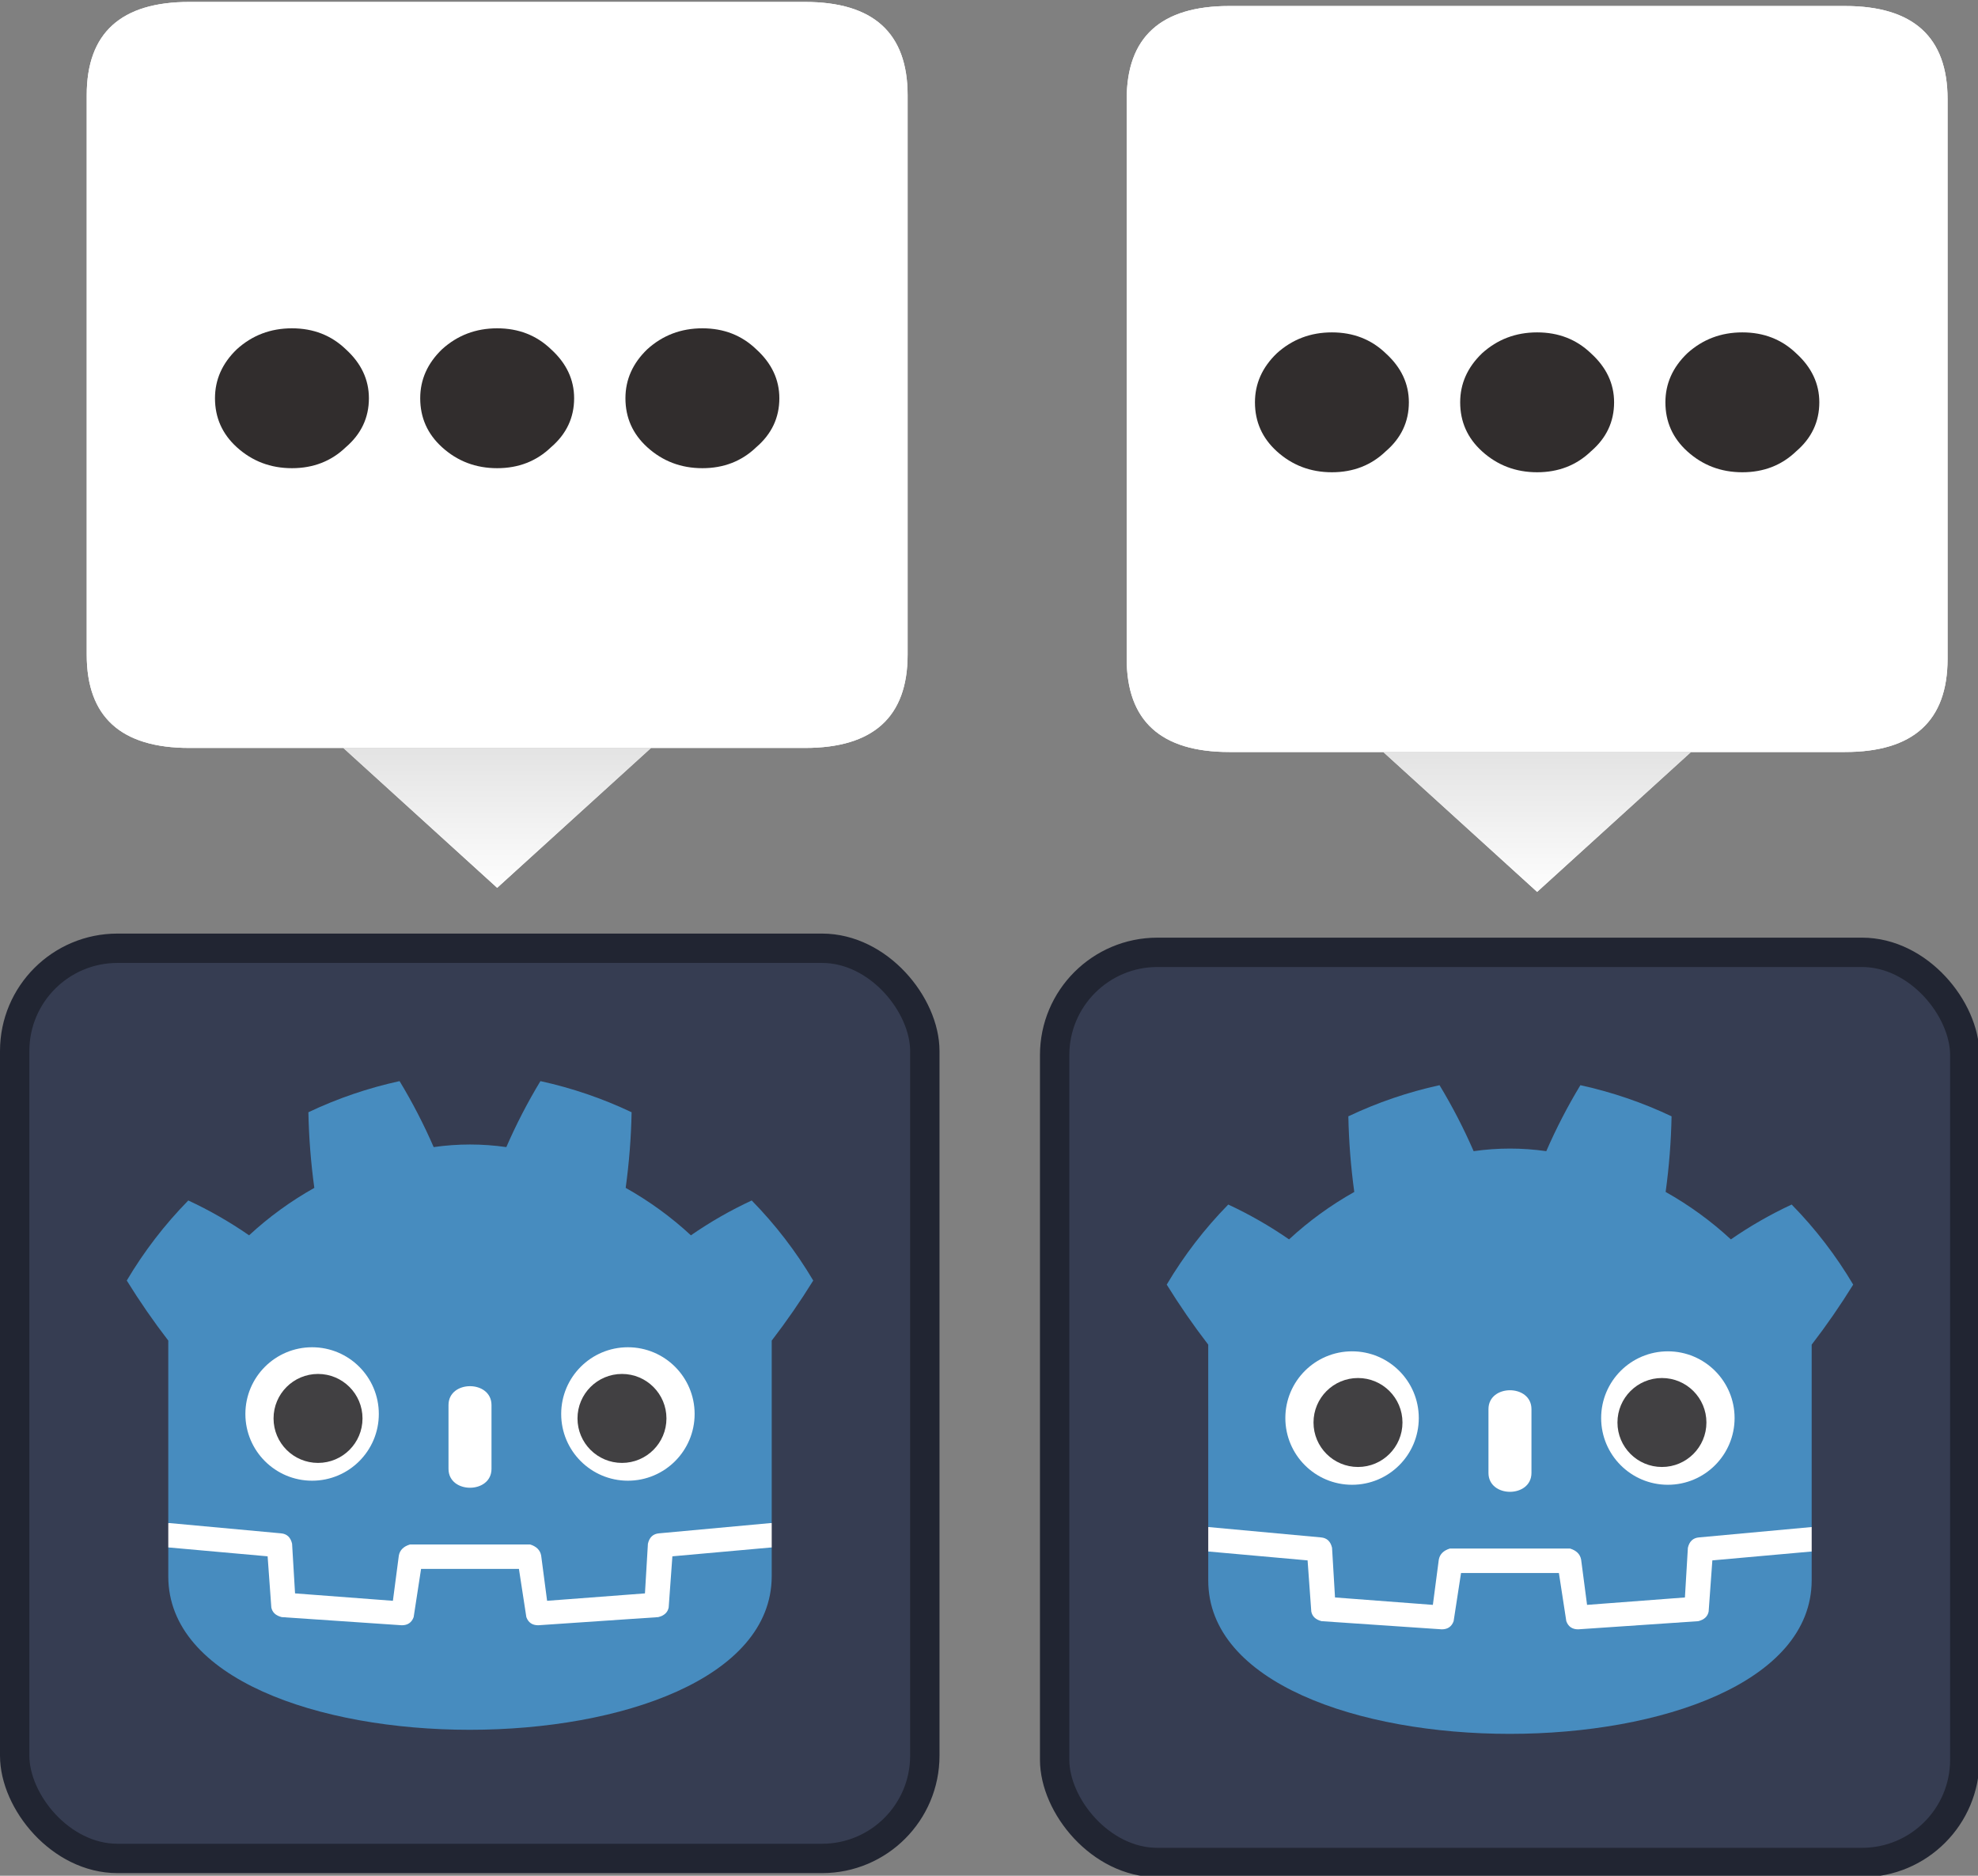 <?xml version="1.0" encoding="UTF-8" standalone="no"?>
<!-- Created with Inkscape (http://www.inkscape.org/) -->

<svg
   width="71.414mm"
   height="67.719mm"
   viewBox="0 0 71.414 67.719"
   version="1.1"
   id="svg1"
   xml:space="preserve"
   inkscape:export-filename="godot4dialoguelogo.svg"
   inkscape:export-xdpi="96"
   inkscape:export-ydpi="96"
   xmlns:inkscape="http://www.inkscape.org/namespaces/inkscape"
   xmlns:sodipodi="http://sodipodi.sourceforge.net/DTD/sodipodi-0.dtd"
   xmlns:xlink="http://www.w3.org/1999/xlink"
   xmlns="http://www.w3.org/2000/svg"
   xmlns:svg="http://www.w3.org/2000/svg"><rect x="0" y="0" width="71.414" height="67.719" fill="#808080" stroke="none"/><sodipodi:namedview
     id="namedview1"
     pagecolor="#ffffff"
     bordercolor="#000000"
     borderopacity="0.25"
     inkscape:showpageshadow="2"
     inkscape:pageopacity="0.0"
     inkscape:pagecheckerboard="0"
     inkscape:deskcolor="#d1d1d1"
     inkscape:document-units="mm" /><defs
     id="defs1"><linearGradient
       gradientUnits="userSpaceOnUse"
       x1="-819.2"
       x2="819.2"
       spreadMethod="pad"
       gradientTransform="matrix(0,-0.004,0.004,0,320.333,395.484)"
       id="gradient5-9"><stop
         offset="0"
         stop-color="#FFFFFF"
         id="stop11-2" /><stop
         offset="1"
         stop-color="#E2E2E2"
         id="stop12-8" /></linearGradient><linearGradient
       gradientUnits="userSpaceOnUse"
       x1="-819.2"
       x2="819.2"
       spreadMethod="pad"
       gradientTransform="matrix(0,-0.004,0.004,0,320.333,395.484)"
       id="gradient5-9-2"><stop
         offset="0"
         stop-color="#FFFFFF"
         id="stop11-2-9" /><stop
         offset="1"
         stop-color="#E2E2E2"
         id="stop12-8-7" /></linearGradient><linearGradient
       inkscape:collect="always"
       xlink:href="#gradient5-9-2"
       id="linearGradient3"
       gradientUnits="userSpaceOnUse"
       gradientTransform="matrix(0,-0.004,0.004,0,320.333,395.484)"
       x1="-819.2"
       x2="819.2"
       spreadMethod="pad" /><linearGradient
       inkscape:collect="always"
       xlink:href="#gradient5-9-2"
       id="linearGradient4"
       gradientUnits="userSpaceOnUse"
       gradientTransform="matrix(0,-0.004,0.004,0,320.333,395.484)"
       x1="-819.2"
       x2="819.2"
       spreadMethod="pad" /><linearGradient
       inkscape:collect="always"
       xlink:href="#gradient5-9"
       id="linearGradient16"
       gradientUnits="userSpaceOnUse"
       gradientTransform="matrix(0,-0.004,0.004,0,320.333,395.484)"
       x1="-819.2"
       x2="819.2"
       spreadMethod="pad" /><linearGradient
       inkscape:collect="always"
       xlink:href="#gradient5-9"
       id="linearGradient17"
       gradientUnits="userSpaceOnUse"
       gradientTransform="matrix(0,-0.004,0.004,0,320.333,395.484)"
       x1="-819.2"
       x2="819.2"
       spreadMethod="pad" /></defs><g
     inkscape:label="Layer 1"
     inkscape:groupmode="layer"
     id="layer1"
     transform="translate(-45.993,-97.715)"><g
       id="g16"><g
         id="g12"
         transform="matrix(0.265,0,0,0.265,83.54,131.567)"><rect
           x="2"
           y="2"
           width="124"
           height="124"
           rx="14"
           fill="#363d52"
           stroke="#212532"
           stroke-width="4"
           id="rect2" /><g
           transform="matrix(0.101,0,0,0.101,12.322,12.322)"
           id="g11"><g
             fill="#ffffff"
             id="g8"><path
               d="m 105,673 v 33 q 407,354 814,0 v -33 z"
               id="path4" /><path
               d="m 105,673 152,14 q 12,1 15,14 l 4,67 132,10 8,-61 q 2,-11 15,-15 h 162 q 13,4 15,15 l 8,61 132,-10 4,-67 q 3,-13 15,-14 L 919,673 V 427 q 30,-39 56,-81 -35,-59 -83,-108 -43,20 -82,47 -40,-37 -88,-64 7,-51 8,-102 -59,-28 -123,-42 -26,43 -46,89 -49,-7 -98,0 -20,-46 -46,-89 -64,14 -123,42 1,51 8,102 -48,27 -88,64 -39,-27 -82,-47 -48,49 -83,108 26,42 56,81 z m 0,33 v 39 c 0,276 813,276 814,0 v -39 l -134,12 -5,69 q -2,10 -14,13 l -162,11 q -12,0 -16,-11 L 578,735 H 446 l -10,65 q -4,11 -16,11 L 258,800 q -12,-3 -14,-13 l -5,-69 z"
               fill="#478cbf"
               id="path5" /><path
               d="m 483,600 c 0,34 58,34 58,0 v -86 c 0,-34 -58,-34 -58,0 z"
               id="path6" /><circle
               cx="725"
               cy="526"
               r="90"
               id="circle7" /><circle
               cx="299"
               cy="526"
               r="90"
               id="circle8" /></g><g
             fill="#414042"
             id="g10"><circle
               cx="307"
               cy="532"
               r="60"
               id="circle9" /><circle
               cx="717"
               cy="532"
               r="60"
               id="circle10" /></g></g></g><g
         id="g232"
         transform="matrix(0.265,0,0,0.265,41.716,27.918)"><g
           id="g13"
           transform="matrix(3.495,0,0,3.176,-894.002,-880.693)"><path
             stroke="none"
             fill="#ffffff"
             d="m 308.333,360.484 h 24 q 4,0 4,4 v 24 q 0,4 -4,4 h -24 q -4,0 -4,-4 v -24 q 0,-4 4,-4"
             id="path91" /><path
             stroke="none"
             fill="url(#gradient5)"
             d="m 326.333,392.484 -6,6 -6,-6 h 12"
             id="path92"
             style="fill:url(#linearGradient16)" /><path
             stroke="none"
             fill="#312d2d"
             d="m 323.333,377.484 q 0,1.25 -0.9,2.1 -0.85,0.9 -2.1,0.9 -1.25,0 -2.15,-0.9 -0.85,-0.85 -0.85,-2.1 0,-1.2 0.85,-2.1 0.9,-0.9 2.15,-0.9 1.25,0 2.1,0.9 0.9,0.9 0.9,2.1 m 8,0 q 0,1.25 -0.9,2.1 -0.85,0.9 -2.1,0.9 -1.25,0 -2.15,-0.9 -0.85,-0.85 -0.85,-2.1 0,-1.2 0.85,-2.1 0.9,-0.9 2.15,-0.9 1.25,0 2.1,0.9 0.9,0.9 0.9,2.1 m -16,0 q 0,1.25 -0.9,2.1 -0.85,0.9 -2.1,0.9 -1.25,0 -2.15,-0.9 -0.85,-0.85 -0.85,-2.1 0,-1.2 0.85,-2.1 0.9,-0.9 2.15,-0.9 1.25,0 2.1,0.9 0.9,0.9 0.9,2.1"
             id="path93" /></g><g
           id="g15"
           transform="matrix(3.495,0,0,3.176,-894.002,-880.693)"><path
             stroke="none"
             fill="#ffffff"
             d="m 308.333,360.484 h 24 q 4,0 4,4 v 24 q 0,4 -4,4 h -24 q -4,0 -4,-4 v -24 q 0,-4 4,-4"
             id="path13" /><path
             stroke="none"
             fill="url(#gradient5)"
             d="m 326.333,392.484 -6,6 -6,-6 h 12"
             id="path14"
             style="fill:url(#linearGradient17)" /><path
             stroke="none"
             fill="#312d2d"
             d="m 323.333,377.484 q 0,1.25 -0.9,2.1 -0.85,0.9 -2.1,0.9 -1.25,0 -2.15,-0.9 -0.85,-0.85 -0.85,-2.1 0,-1.2 0.85,-2.1 0.9,-0.9 2.15,-0.9 1.25,0 2.1,0.9 0.9,0.9 0.9,2.1 m 8,0 q 0,1.25 -0.9,2.1 -0.85,0.9 -2.1,0.9 -1.25,0 -2.15,-0.9 -0.85,-0.85 -0.85,-2.1 0,-1.2 0.85,-2.1 0.9,-0.9 2.15,-0.9 1.25,0 2.1,0.9 0.9,0.9 0.9,2.1 m -16,0 q 0,1.25 -0.9,2.1 -0.85,0.9 -2.1,0.9 -1.25,0 -2.15,-0.9 -0.85,-0.85 -0.85,-2.1 0,-1.2 0.85,-2.1 0.9,-0.9 2.15,-0.9 1.25,0 2.1,0.9 0.9,0.9 0.9,2.1"
             id="path15" /></g></g></g><g
       id="g16-7"
       transform="translate(-37.547,-0.147)"><g
         id="g12-6"
         transform="matrix(0.265,0,0,0.265,83.54,131.567)"><rect
           x="2"
           y="2"
           width="124"
           height="124"
           rx="14"
           fill="#363d52"
           stroke="#212532"
           stroke-width="4"
           id="rect2-9" /><g
           transform="matrix(0.101,0,0,0.101,12.322,12.322)"
           id="g11-3"><g
             fill="#ffffff"
             id="g8-5"><path
               d="m 105,673 v 33 q 407,354 814,0 v -33 z"
               id="path4-7" /><path
               d="m 105,673 152,14 q 12,1 15,14 l 4,67 132,10 8,-61 q 2,-11 15,-15 h 162 q 13,4 15,15 l 8,61 132,-10 4,-67 q 3,-13 15,-14 L 919,673 V 427 q 30,-39 56,-81 -35,-59 -83,-108 -43,20 -82,47 -40,-37 -88,-64 7,-51 8,-102 -59,-28 -123,-42 -26,43 -46,89 -49,-7 -98,0 -20,-46 -46,-89 -64,14 -123,42 1,51 8,102 -48,27 -88,64 -39,-27 -82,-47 -48,49 -83,108 26,42 56,81 z m 0,33 v 39 c 0,276 813,276 814,0 v -39 l -134,12 -5,69 q -2,10 -14,13 l -162,11 q -12,0 -16,-11 L 578,735 H 446 l -10,65 q -4,11 -16,11 L 258,800 q -12,-3 -14,-13 l -5,-69 z"
               fill="#478cbf"
               id="path5-2" /><path
               d="m 483,600 c 0,34 58,34 58,0 v -86 c 0,-34 -58,-34 -58,0 z"
               id="path6-3" /><circle
               cx="725"
               cy="526"
               r="90"
               id="circle7-4" /><circle
               cx="299"
               cy="526"
               r="90"
               id="circle8-3" /></g><g
             fill="#414042"
             id="g10-9"><circle
               cx="307"
               cy="532"
               r="60"
               id="circle9-5" /><circle
               cx="717"
               cy="532"
               r="60"
               id="circle10-3" /></g></g></g><g
         id="g232-3"
         transform="matrix(0.265,0,0,0.265,41.716,27.918)"><g
           id="g13-4"
           transform="matrix(3.495,0,0,3.176,-894.002,-880.693)"><path
             stroke="none"
             fill="#ffffff"
             d="m 308.333,360.484 h 24 q 4,0 4,4 v 24 q 0,4 -4,4 h -24 q -4,0 -4,-4 v -24 q 0,-4 4,-4"
             id="path91-4" /><path
             stroke="none"
             fill="url(#gradient5)"
             d="m 326.333,392.484 -6,6 -6,-6 h 12"
             id="path92-3"
             style="fill:url(#linearGradient3)" /><path
             stroke="none"
             fill="#312d2d"
             d="m 323.333,377.484 q 0,1.25 -0.9,2.1 -0.85,0.9 -2.1,0.9 -1.25,0 -2.15,-0.9 -0.85,-0.85 -0.85,-2.1 0,-1.2 0.85,-2.1 0.9,-0.9 2.15,-0.9 1.25,0 2.1,0.9 0.9,0.9 0.9,2.1 m 8,0 q 0,1.25 -0.9,2.1 -0.85,0.9 -2.1,0.9 -1.25,0 -2.15,-0.9 -0.85,-0.85 -0.85,-2.1 0,-1.2 0.85,-2.1 0.9,-0.9 2.15,-0.9 1.25,0 2.1,0.9 0.9,0.9 0.9,2.1 m -16,0 q 0,1.25 -0.9,2.1 -0.85,0.9 -2.1,0.9 -1.25,0 -2.15,-0.9 -0.85,-0.85 -0.85,-2.1 0,-1.2 0.85,-2.1 0.9,-0.9 2.15,-0.9 1.25,0 2.1,0.9 0.9,0.9 0.9,2.1"
             id="path93-1" /></g><g
           id="g15-8"
           transform="matrix(3.495,0,0,3.176,-894.002,-880.693)"><path
             stroke="none"
             fill="#ffffff"
             d="m 308.333,360.484 h 24 q 4,0 4,4 v 24 q 0,4 -4,4 h -24 q -4,0 -4,-4 v -24 q 0,-4 4,-4"
             id="path13-1" /><path
             stroke="none"
             fill="url(#gradient5)"
             d="m 326.333,392.484 -6,6 -6,-6 h 12"
             id="path14-3"
             style="fill:url(#linearGradient4)" /><path
             stroke="none"
             fill="#312d2d"
             d="m 323.333,377.484 q 0,1.25 -0.9,2.1 -0.85,0.9 -2.1,0.9 -1.25,0 -2.15,-0.9 -0.85,-0.85 -0.85,-2.1 0,-1.2 0.85,-2.1 0.9,-0.9 2.15,-0.9 1.25,0 2.1,0.9 0.9,0.9 0.9,2.1 m 8,0 q 0,1.25 -0.9,2.1 -0.85,0.9 -2.1,0.9 -1.25,0 -2.15,-0.9 -0.85,-0.85 -0.85,-2.1 0,-1.2 0.85,-2.1 0.9,-0.9 2.15,-0.9 1.25,0 2.1,0.9 0.9,0.9 0.9,2.1 m -16,0 q 0,1.25 -0.9,2.1 -0.85,0.9 -2.1,0.9 -1.25,0 -2.15,-0.9 -0.85,-0.85 -0.85,-2.1 0,-1.2 0.85,-2.1 0.9,-0.9 2.15,-0.9 1.25,0 2.1,0.9 0.9,0.9 0.9,2.1"
             id="path15-9" /></g></g></g></g></svg>
